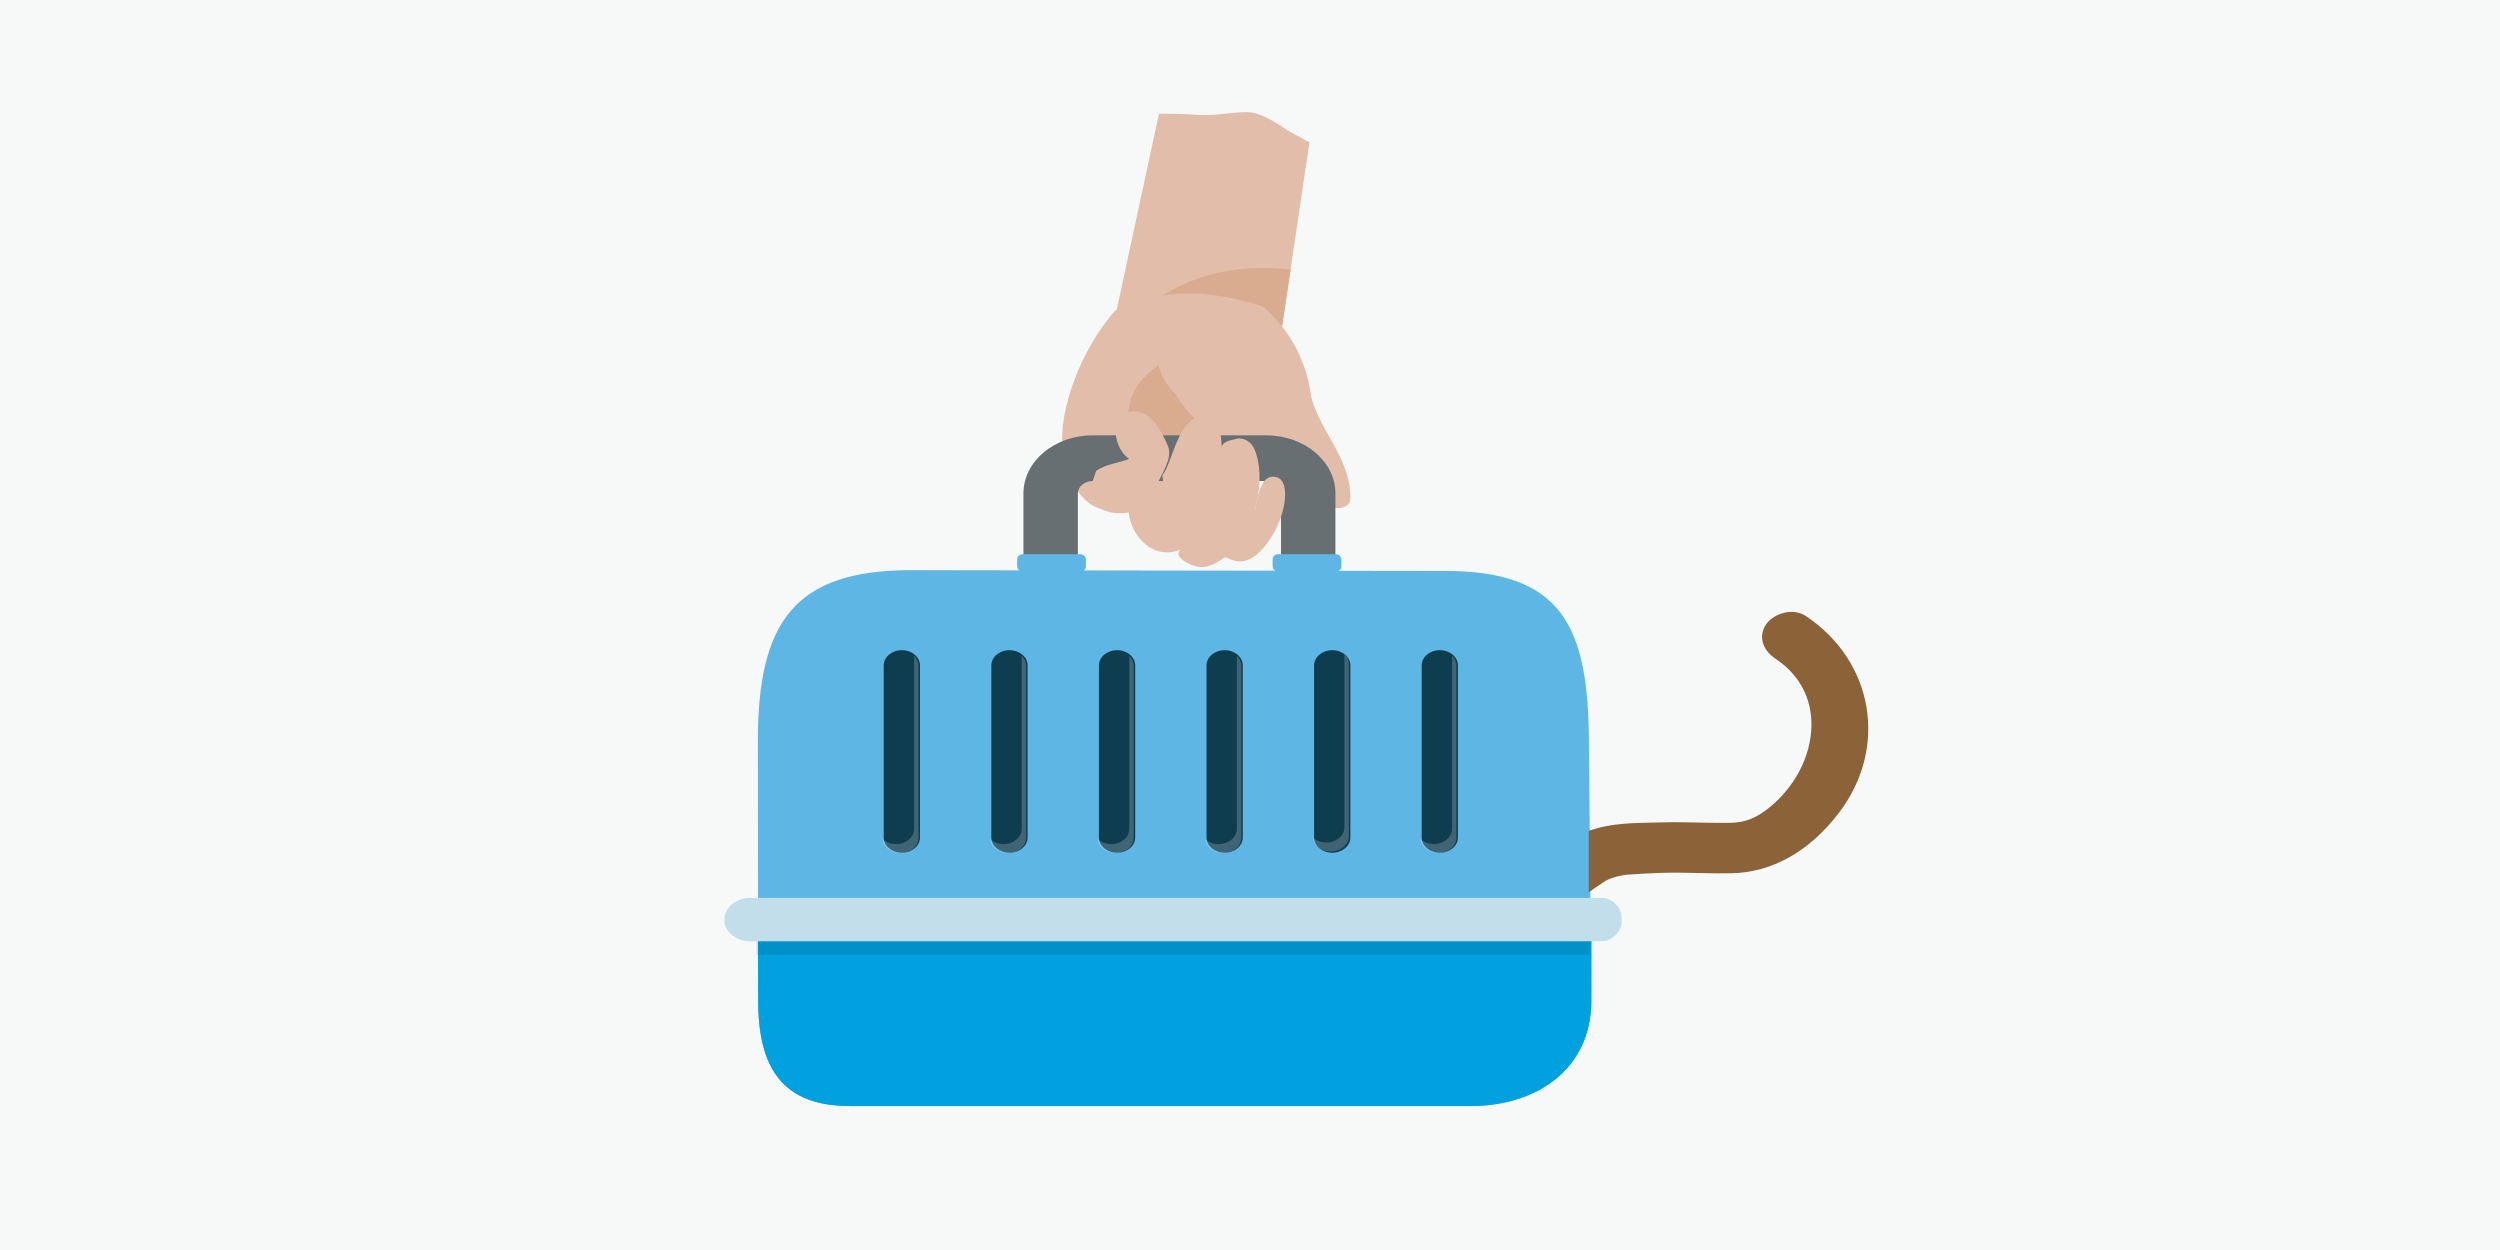 <?xml version="1.0" encoding="UTF-8"?><svg id="Layer_2" xmlns="http://www.w3.org/2000/svg" xmlns:xlink="http://www.w3.org/1999/xlink" viewBox="0 0 1600 800"><defs><style>.cls-1{opacity:.1;}.cls-2{mask:url(#mask);}.cls-3{fill:#f7f9f9;}.cls-4,.cls-5{fill:#fff;}.cls-6,.cls-7{fill:#5eb6e4;}.cls-5{opacity:.2;}.cls-5,.cls-7,.cls-8,.cls-9,.cls-10,.cls-11,.cls-12,.cls-13,.cls-14{fill-rule:evenodd;}.cls-8{fill:#0f3d50;}.cls-9{fill:#e2beaa;}.cls-10{fill:#d9ac90;}.cls-11{fill:#00a1de;}.cls-12{fill:#8c6239;}.cls-13{fill:#c2deea;}.cls-14{fill:#676f73;}</style><mask id="mask" x="463.49" y="574.54" width="574.64" height="28.04" maskUnits="userSpaceOnUse"><g id="mask1_104_82"><path class="cls-4" d="m463.49,574.54h574.64v28.04H463.49v-28.04Z"/></g></mask></defs><g id="Layer_1-2"><rect class="cls-3" width="1600" height="800"/><g><path class="cls-7" d="m941.11,707.87h-397.24c-42.71,0-58.63-23.95-58.63-67.41l-.21-166.04c0-76.05,23.17-109.51,97.92-109.51l341.85.49c74.74,0,92.1,35.07,92.1,111.13l1.55,163.94c0,43.46-34.63,67.41-77.34,67.41Z"/><path class="cls-11" d="m485.03,588.83l.21,51.63c0,43.45,15.92,67.41,58.63,67.41h397.25c42.71,0,77.34-23.96,77.34-67.41l.21-53.66-533.64,2.04Z"/><path class="cls-8" d="m577.19,545.74c-6.42,0-11.61-4.37-11.61-9.75v-110.13c0-5.38,5.19-9.75,11.61-9.75s11.61,4.37,11.61,9.75v110.13c0,5.38-5.19,9.75-11.61,9.75Z"/><path class="cls-8" d="m646.06,545.74c-6.42,0-11.61-4.37-11.61-9.75v-110.13c0-5.38,5.19-9.75,11.61-9.75s11.61,4.37,11.61,9.75v110.13c0,5.38-5.19,9.75-11.61,9.75Z"/><path class="cls-8" d="m714.92,545.74c-6.42,0-11.61-4.37-11.61-9.75v-110.13c0-5.38,5.19-9.75,11.61-9.75s11.61,4.37,11.61,9.75v110.13c0,5.38-5.19,9.75-11.61,9.75Z"/><path class="cls-8" d="m783.77,545.74c-6.42,0-11.61-4.37-11.61-9.75v-110.13c0-5.38,5.19-9.75,11.61-9.75s11.61,4.37,11.61,9.75v110.13c0,5.38-5.19,9.75-11.61,9.75Z"/><path class="cls-8" d="m852.63,545.74c-6.42,0-11.61-4.37-11.61-9.75v-110.13c0-5.38,5.19-9.75,11.61-9.75s11.61,4.37,11.61,9.75v110.13c0,5.38-5.19,9.75-11.61,9.75Z"/><path class="cls-8" d="m921.48,545.74c-6.42,0-11.61-4.37-11.61-9.75v-110.13c0-5.38,5.19-9.75,11.61-9.75s11.61,4.37,11.61,9.75v110.13c0,5.38-5.19,9.75-11.61,9.75Z"/><g class="cls-2"><path class="cls-13" d="m1038.13,588.56c0,7.74-6.28,14.02-14.02,14.02H480.79c-9.55,0-17.3-6.28-17.3-14.02s7.75-14.02,17.3-14.02h543.32c7.74,0,14.02,6.28,14.02,14.02h0Z"/></g><path class="cls-9" d="m741.74,72.74s15.07.02,25.07.75c10.42.77,20.81-1.73,31.26-1.75,10.47-.03,25.93,11.75,25.93,11.75l14.07,7.56-21.2,142.39s-.19,2.89-1.08,4.08c-1.67,2.23-103.37-28.77-103.37-28.77l29.32-136.01Z"/><path class="cls-10" d="m729.29,200.93c24.13-23.74,61.21-32.95,96.65-28.39l-9.07,60.9s-.19,2.88-1.08,4.08c-1.58,2.13-93.49-25.76-102.59-28.53,5.74-.88,11.35-3.38,16.08-8.05Z"/><path class="cls-9" d="m786.39,190.48c7.37,1.42,14.62,3.35,21.77,5.62,37.18,31.48,41.93,87.94,13.1,124.57-.82,1.05-1.86,2.19-3.34,2.28-2.47.13-3.58-2.51-3.9-4.57-1.08-6.91-2.14-13.82-3.22-20.74-4.38,3.08-5.08,8.39-5.89,13.14-1.75,10.41-8.05,25.53-13.57,34.97-4.72,8.03-13.37,16.99-23.86,15.34-6.83-1.08-12.08-3.91-11.18-9.7-17.54,8.09-32.91-7.94-34.05-24.61-9.47.11-19.23.38-25.95-5.31-6.09-5.17-10.64-12.26-13.11-19.18-1.7-4.78-2.5-9.75-3.07-14.71-2.91-24.98,11.8-64.24,33.47-88.68,24.2-11.1,45.18-13.73,72.8-8.41Z"/><path class="cls-10" d="m735.46,238.46c2.25-1.97,4.82-3.95,7.58-5.82.21.65.42,1.28.68,1.94,5.32,13.04,12.3,26.11,23.99,36.02.04.04.14.13.21.18-2.97,1.45-5.61,3.47-7.68,6.21-1.84,2.45-4.14,5.36-6.21,8.44-4.77.25-8.33-.34-8.92-1.5-.13-.24-.28-.47-.42-.71-1.3-9.19-8.57-17.35-22.68-18.61.86-10.17,4.5-18.31,13.44-26.15Z"/><path class="cls-9" d="m837.92,249.27c5.21,25.86,25.95,42.19,26.32,68.41.01,1.23.02,2.49-.46,3.64-1.97,4.7-10.06,4.73-15.39,2.57-9.83-4.01-16.77-12.65-17.48-21.81-.55-6.93,2.15-4.38-.67-10.91-2.81-6.54-28.33-10.53-35.56-13.94-10.59-5.01-21.53-9.66-31.11-15.94-9.59-6.29-17.89-14.5-21.18-24.33-3.3-9.84-.79-21.43,8.27-28.25"/><path class="cls-14" d="m854.67,365.38h-34.83v-49.59c0-4.37-4.23-7.92-9.44-7.92h-111.14c-5.2,0-9.43,3.55-9.43,7.92v49.59h-34.83v-49.59c0-20.5,19.85-37.17,44.26-37.17h111.14c24.41,0,44.27,16.68,44.27,37.17v49.59Z"/><rect class="cls-6" x="650.96" y="354.69" width="44.04" height="11.14" rx="3.39" ry="3.39"/><rect class="cls-6" x="814.48" y="354.69" width="44.04" height="11.14" rx="3.39" ry="3.39"/><path class="cls-9" d="m769.54,349.19c2.03-3.12-1.27-10.84,1.98-13.14l-1.98,13.14Z"/><path class="cls-9" d="m781.66,286.15c1.21-3.57,5.33-4.28,9.63-5.33,3.08-.74,6.51.54,8.66,2.55,2.14,2.01,3.23,4.63,4.04,7.22,6.46,20.52-2.19,53.37-21.46,67-3.33,2.36-7.11,4.52-11.45,5.22-5.89.96-15.91-3.6-17.02-8.29"/><path class="cls-9" d="m695.65,318.77c2.69,3.2,6.2,5.92,10.4,7.68,6.86,2.86,15.53,2.86,21.96-.62,6.46-3.48,9.92-9.72,12.53-15.77,3.22-7.43,9.97-16.77,7.04-24.29-2.15-5.52-5.14-10.81-8.9-15.68-6.17-8-18.05-10.09-23.39.15-3.43,6.59.36,19.02,7.41,23.41-7.24,2.83-15.03,3.37-21.16,7.67"/><path class="cls-9" d="m743.94,304.16c7.2-9.31,9.52-37.39,27.14-38.1,5.56-.22,8.68,5.28,9.65,9.87,5.08,23.71-6.27,56.2-25.42,74.12-1.29,1.21-4.56,2.47-6.33,3.13"/><path class="cls-9" d="m782.38,356.71c3.72-1.51,12.29,10.16,26.5-6.36,14.03-16.32,18.03-42.47,8.08-44.98-8.61-2.18-11.21,7.92-13.7,20.03"/><path class="cls-12" d="m1028.36,557.73s.03-.09.05-.13t-.02.01s-.01.08-.02.12Z"/><path class="cls-12" d="m1031.32,558.25l-8.59-1.67,4.4.93-4.41-.86.17-.49,8.44,2.09Zm3.79.79l-3.42-.65,3.42.65Z"/><path class="cls-12" d="m1016.79,571.05v-39.31l2.99-.97c11.64-3.8,25.97-4.08,37.48-4.3l5.89-.13c8.08-.25,16.21-.07,24.09.1,6.81.15,13.6.29,20.39.17,9.45-.16,16.89-3.21,25.67-10.54,17.23-14.36,27.17-35.74,25.93-55.8-.7-11.13-5.24-26.89-22.92-38.7-8.54-5.69-10.99-14.47-6.12-21.83,2.56-3.87,7.5-6.86,12.87-7.81,4.67-.82,9.17-.02,12.63,2.28,43.65,29.14,52.94,84.53,21.14,126.1-18.96,24.79-42.83,38.13-69.03,38.6-6.89.12-13.84-.02-20.79-.18-7.74-.17-15.74-.34-23.54-.1-7.52.24-15.02.63-22.51,1.2-.71.06-8.21.98-13.53,3.98-1.36.78-10.65,7.25-10.65,7.25Z"/><rect class="cls-1" x="484.09" y="602.58" width="533.64" height="8.46"/><path class="cls-5" d="m587.85,426.07v110.13c0,5.38-5.19,9.75-11.6,9.75s-11.17-4-11.59-9.07c2.13,2.04,5.26,3.34,8.76,3.34,6.42,0,11.6-4.37,11.6-9.75v-110.13c0-.23,0-.45-.03-.68,1.78,1.72,2.85,3.96,2.85,6.41Z"/><path class="cls-5" d="m656.71,426.07v110.13c0,5.38-5.19,9.75-11.6,9.75s-11.17-4-11.59-9.07c2.13,2.04,5.26,3.34,8.76,3.34,6.42,0,11.6-4.37,11.6-9.75v-110.13c0-.23,0-.45-.03-.68,1.78,1.72,2.85,3.96,2.85,6.41Z"/><path class="cls-5" d="m725.57,426.07v110.13c0,5.38-5.19,9.75-11.6,9.75s-11.17-4-11.59-9.07c2.13,2.04,5.26,3.34,8.76,3.34,6.42,0,11.6-4.37,11.6-9.75v-110.13c0-.23,0-.45-.03-.68,1.78,1.72,2.85,3.96,2.85,6.41Z"/><path class="cls-5" d="m794.42,426.07v110.13c0,5.38-5.19,9.75-11.6,9.75s-11.17-4-11.59-9.07c2.13,2.04,5.26,3.34,8.76,3.34,6.42,0,11.6-4.37,11.6-9.75v-110.13c0-.23,0-.45-.03-.68,1.78,1.72,2.85,3.96,2.85,6.41Z"/><path class="cls-5" d="m863.27,425.06v110.13c0,5.38-5.19,9.75-11.6,9.75s-11.17-4-11.59-9.07c2.13,2.04,5.26,3.34,8.76,3.34,6.42,0,11.6-4.37,11.6-9.75v-110.13c0-.23,0-.45-.03-.68,1.78,1.72,2.85,3.96,2.85,6.41Z"/><path class="cls-5" d="m932.13,426v110.13c0,5.38-5.19,9.75-11.6,9.75s-11.17-4-11.59-9.07c2.13,2.04,5.26,3.34,8.76,3.34,6.42,0,11.6-4.37,11.6-9.75v-110.13c0-.23,0-.45-.03-.68,1.78,1.72,2.85,3.96,2.85,6.41Z"/></g></g></svg>